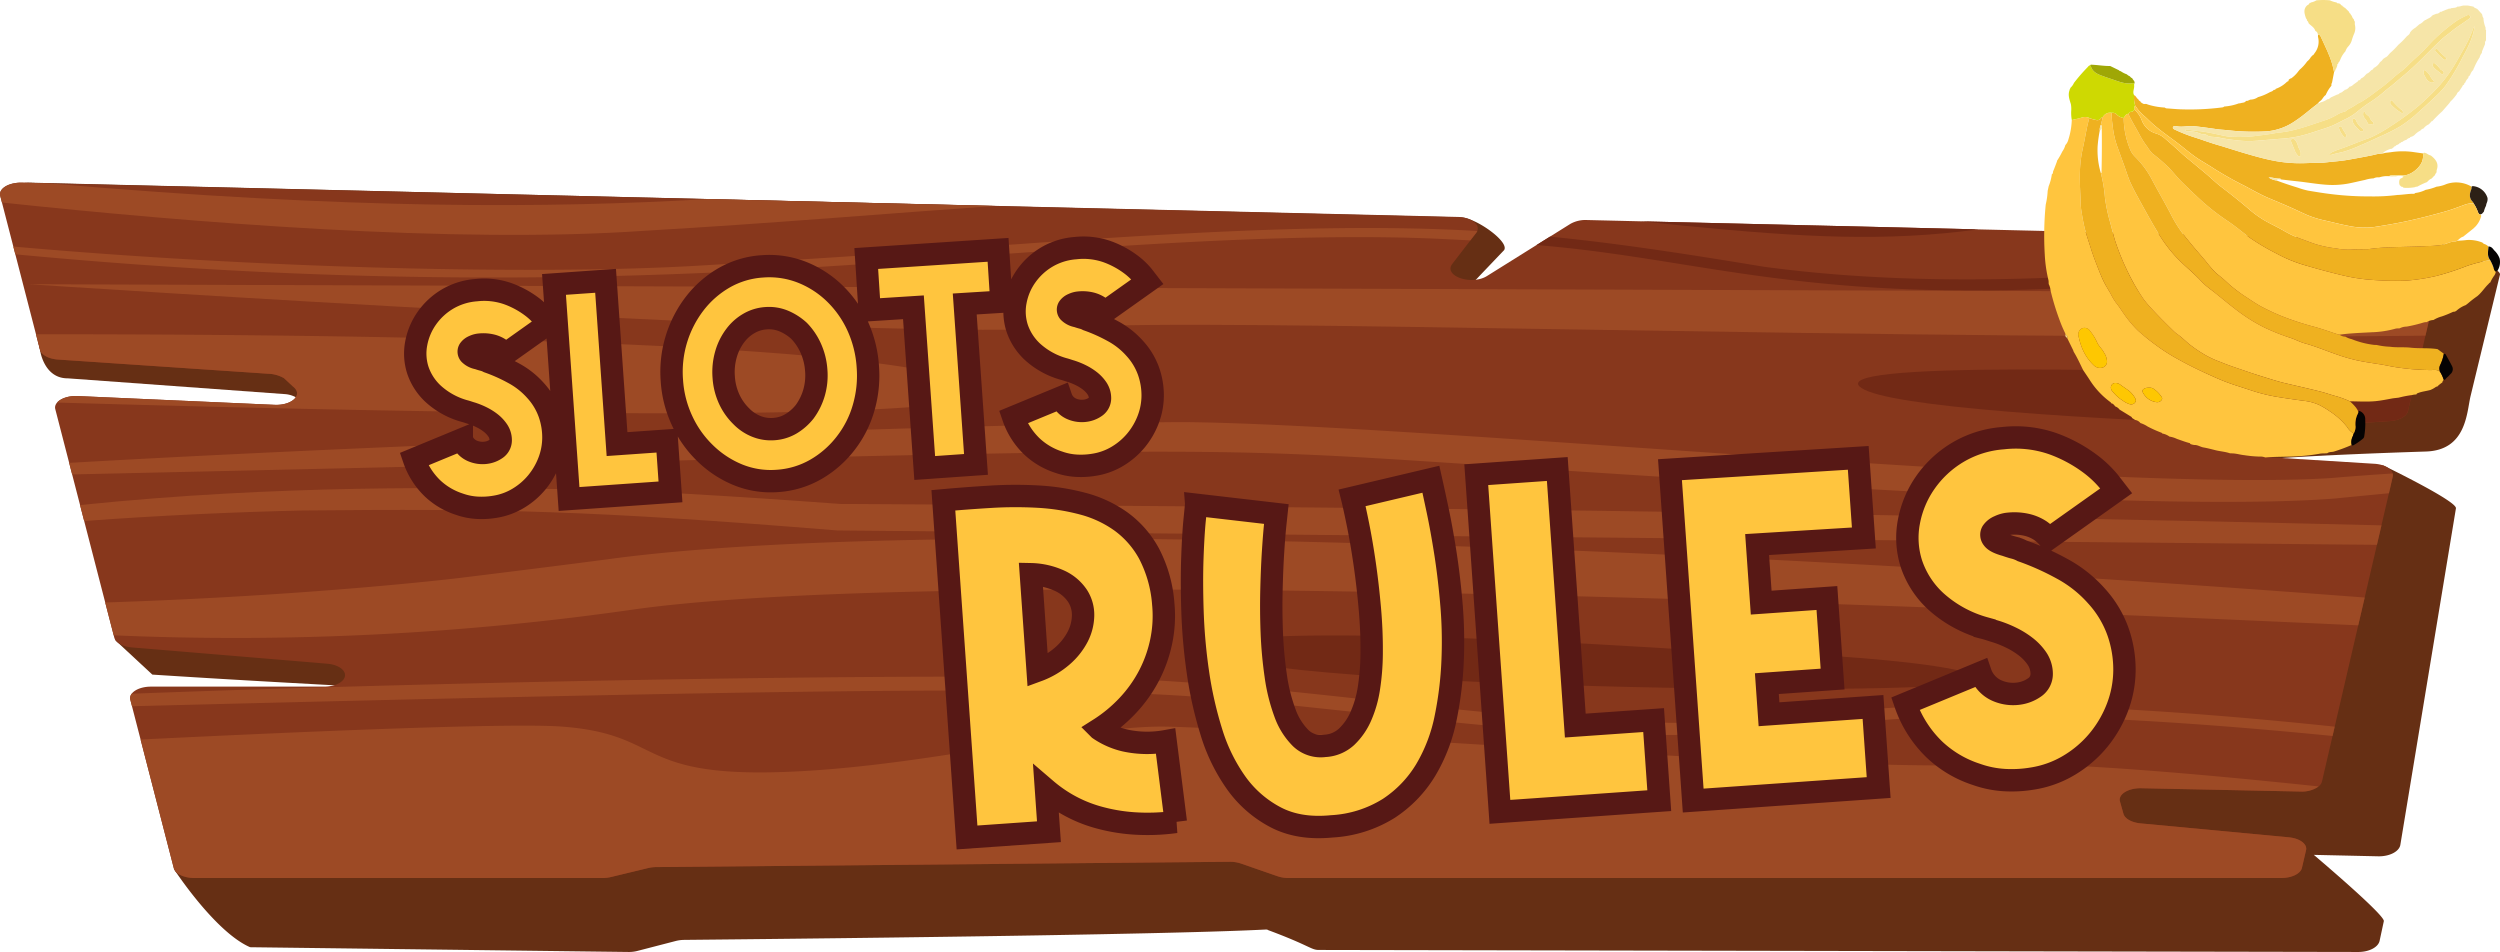 <svg xmlns="http://www.w3.org/2000/svg" width="670.644" height="255.371" viewBox="0 0 670.644 255.371"><g transform="translate(4621 -17298)"><g transform="translate(-4621 17347)"><path d="M616.067,176.772c-.567-2.127-26.173,2.873-22.558,2.956l44.021.983c2.972.063,5.542-1.227,5.92-2.984l14.926-90.351c.416-1.9-19.46-11.5-19.46-11.5-1.877-.132-41.54,0-41.54,0-1.852-2.043,49.437-3.633,52.976-3.751,10.908-.37,10.908-10.563,11.966-14.935,2.393-9.894,5.063-20.9,7.872-32.52.428-1.987-16.1-9.113-19.46-9.2L440.274,11.09a8.025,8.025,0,0,0-4.56,1.15L412.69,27.706c-4.333,2.908-22.143,4.379-19.586.809l9.925-10.4c1.574-2.2-7.545-8.7-11.563-8.806L7.71,0C4.12-.087,1.261,1.782,1.778,3.9l8.54,41.124s1.02,7.516,7.431,7.468l58.04,4.218a7.215,7.215,0,0,1,3.968,1.395L82.7,60.533c2.872,2.364-.239,5.641-5.126,5.411L23.152,63.329c-3.678-.174-6.676,1.722-6.159,3.891l13.59,55.613,9.837,9.134c28.692,1.862,50.457,2.908,52.964,3.131l-1.209,7.677c2.456.223,4.408,1.36,4.811,2.817.592,2.085-2.116,3.981-5.668,3.981h-47.9c-4.862,0,3.073,34.974,3.073,34.974S57.361,201.1,66.656,205.1l101.607,1.276a9.1,9.1,0,0,0,2.292-.286l10.3-2.67a9.49,9.49,0,0,1,2.2-.286c169.181-1.68,154.7-3.361,156.825-2.573,11.134,4.156,11.374,5.271,13.452,5.271l278.862.544c2.9,0,5.328-1.276,5.706-2.984l1.134-5.278c.4-1.813-22.974-21.336-22.974-21.336Z" transform="translate(0.446 0)" fill="#662f14"/><path d="M569.633,169.312l-.932-3.3c-.554-1.917,2.2-3.64,5.718-3.563l42.724.886c2.884.056,5.378-1.109,5.744-2.7l18.981-81.767c.4-1.708-1.814-3.27-4.9-3.458L604.661,73.4a6.746,6.746,0,0,1-4.3-1.611l-.844-.865c-1.864-1.924.353-4.281,4.257-4.532l37.295-2.433c2.544-.16,4.56-1.269,4.874-2.671l9.85-42.414c.416-1.792-2.028-3.4-5.29-3.479L425.68,10.023a8.259,8.259,0,0,0-4.421,1.039L398.9,25.042c-4.194,2.629-11.789-.035-9.308-3.256l6.386-8.29c1.524-1.98-1.008-4.2-4.9-4.3L5.825,0C2.336-.08-.435,1.614.057,3.525L10.725,44.817c.353,1.388,2.343,2.461,4.837,2.636L71.9,51.259a9.035,9.035,0,0,1,4.282,1.192l2.431,2.259c2.784,2.141-.227,5.1-4.975,4.888L20.814,57.242c-3.577-.16-6.487,1.555-5.983,3.514l15.832,61.3c.34,1.353,2.255,2.419,4.685,2.622l52.46,4.372c2.393.2,4.27,1.227,4.673,2.552.567,1.883-2.053,3.591-5.5,3.591H40.488c-3.4,0-6.008,1.666-5.529,3.528l11.663,45.161c.39,1.52,2.746,2.65,5.517,2.65H161.656a9.338,9.338,0,0,0,2.229-.258l10-2.413a9.729,9.729,0,0,1,2.141-.258l153.79-1.422a9.224,9.224,0,0,1,3.061.467l9.824,3.41a9.054,9.054,0,0,0,2.973.474H611.966c2.809,0,5.177-1.15,5.542-2.7l1.108-4.762c.378-1.646-1.65-3.166-4.6-3.444l-39.8-3.744c-2.368-.223-4.207-1.255-4.585-2.566Z" transform="translate(0 0)" fill="#87371c"/><path d="M172.828,12.91c34.461-2,65.118-4.644,94.2-6.673L190.008,4.4C146.957,6.865,95.24,7.276,12.828.171L5.825,0C2.336-.08-.435,1.614.057,3.525l.466,1.8.2.021C50.967,10.7,122.056,16.48,172.828,12.91Z" transform="translate(0 0)" fill="#9d4a25"/><path d="M439.98,17.036l-90.435-2.161c3.753.4,7.62.8,11.651,1.206,32.181,3.131,53.757,4.316,78.784.955Z" transform="translate(90.721 -4.503)" fill="#722915"/><path d="M273.031,24.106c33.705-2.385,77.273-5.383,112.477-3.744l8.2.4,1.537-1.987a2.93,2.93,0,0,0,.315-.53c-30.783-1.75-65.307-.641-123.082,3.528-32.471,2.2-24.611,2.155-87.2,5.857-42.446,2.385-116.1.683-182.444-5.209l.542,2.085c124.858,11.812,208.177,3.953,269.655-.4Z" transform="translate(0.736 -5.283)" fill="#9d4a25"/><path d="M570.21,23.268a6.966,6.966,0,0,0-4.635-1.59L562.25,21.6C502.611,30.91,441.5,36.063,388.081,28.818c-21.84-3.619-39.6-6.317-57.221-8.053l-3.615,2.259C385.637,27.772,416.924,47.749,570.21,23.268Z" transform="translate(84.933 -6.286)" fill="#722915"/><path d="M258.354,71.384c-27.722-11.477-169.37-13.1-250.7-13.06l1.083,4.149c.353,1.388,2.343,2.461,4.837,2.636l56.339,3.807A9.035,9.035,0,0,1,74.2,70.108l2.431,2.259c2.784,2.141-.227,5.1-4.975,4.888L18.827,74.9c-2.418-.1-4.522.641-5.492,1.743C113.33,79.563,286.618,83.091,258.354,71.384Z" transform="translate(1.987 -17.657)" fill="#9d4a25"/><path d="M287.821,50.622c31.816-2.7,221.15,3.814,361.223,2.252l2.7-11.581L6.175,39.075S239.719,54.694,287.821,50.622Z" transform="translate(1.603 -11.83)" fill="#9d4a25"/><path d="M396.646,76.847c7.557,5.069,58.266,8.353,117.074,10.48l24.649-1.611c2.544-.16,4.56-1.269,4.874-2.67l1.977-8.514C468.931,71.506,386,69.714,396.646,76.847Z" transform="translate(102.705 -21.76)" fill="#722915"/><path d="M149.4,117.811c-32.383-.39-78.18-1.318-132.352,4.246l1.108,4.281c20.4-1.513,40.671-2.419,58.543-2.824,51.956-.509,77.348-.035,143.462,5.355,48.669.453,257.11,2.4,413.041,3.856l1.222-5.222c-140.124-3.424-282.187-5.083-413.393-5.738-7.494-.558-51.037-3.758-71.63-3.953Z" transform="translate(4.424 -35.572)" fill="#9d4a25"/><path d="M314.908,92.131c-15.2-.251-181.134,4.093-300.173,10.926l.794,3.1c391.5-8.681,259.641-8.653,478.3,3.73,32.924,1.862,96.292,5.264,128.763,2.726.189-.021,8.817-.879,14.434-1.408l1.02-4.442a1.674,1.674,0,0,0-.013-.865c-5.655.356-11.235.781-16.853,1.255C561.085,110.866,379.321,92.911,314.908,92.131Z" transform="translate(3.824 -27.888)" fill="#9d4a25"/><path d="M159.279,142.209c.265-.028-12.117,1.653-41.968,5.313.214-.021-39.159,4.755-94.906,6.561l2.28,8.806a751.823,751.823,0,0,0,140.741-7.112c77.9-10.452,299.3-3.047,461.369,4.435l1.738-7.461c-169.647-12.92-380.469-22.061-469.254-10.543Z" transform="translate(5.815 -41.459)" fill="#9d4a25"/><path d="M493.822,198.9c-.088.014-19.964,2.461-35.645,3.214l-11.9.314c-47.359.418-93.7-8.507-143.877-11.4-39.2-2.4-180.3.028-274.265,3.612a1.858,1.858,0,0,0-.365,1.618l.453,1.736c257.337-6.554,267.967-4.825,321.447.858,57.385,6.059,78.18,8.5,121.18,5.69,13.616-.732,26.9-4.944,72.159-3.716,23.188.635,49.147,2.524,75.522,5.146l.579-2.5c-45.419-4.783-91.657-7.516-125.286-4.574Z" transform="translate(7.192 -57.541)" fill="#9d4a25"/><path d="M397.775,202.735" transform="translate(103.238 -61.376)" fill="#ce7f42"/><path d="M464.21,185.4c-12.469-6.108-82.664-7.635-82.664-7.635s-131.849-8.66-122.667,1.018,217.787,12.732,205.33,6.617Z" transform="translate(67.07 -52.739)" fill="#722915"/><path d="M526.128,219.35c-45.923,2.036-199.423-10.187-222.384-10.187s-64.942,11.2-102.993,12.223-30.834-10.187-57.737-12.223c-13.263-1-64.526,1.088-113.069,3.465l8.9,34.493c.39,1.52,2.746,2.65,5.517,2.65H153.884a9.339,9.339,0,0,0,2.229-.258l10-2.413a9.729,9.729,0,0,1,2.141-.258l153.79-1.422a9.224,9.224,0,0,1,3.061.467l9.824,3.41a9.055,9.055,0,0,0,2.973.474H604.194c2.809,0,5.177-1.15,5.542-2.7l1.108-4.762c.378-1.646-1.65-3.166-4.6-3.444l-39.8-3.744c-2.368-.223-4.207-1.255-4.585-2.566l-.932-3.3c-.554-1.917,2.2-3.64,5.718-3.563l42.724.885a7.6,7.6,0,0,0,4.837-1.367c-36.086-3.807-70.622-6.638-88.08-5.864Z" transform="translate(7.772 -63.244)" fill="#9d4a25"/></g><g transform="translate(-4072.634 17298)"><path d="M28.174,221.97a2.868,2.868,0,0,0-.952.105c-.922.313-1.092.75-.536,1.553a4.713,4.713,0,0,0,3.443,2.217,1.426,1.426,0,0,0,1.395-.607c.3-.443-.021-.8-.258-1.122a7.36,7.36,0,0,0-1.783-1.742A1.8,1.8,0,0,0,28.174,221.97ZM19.2,220.707a1.225,1.225,0,0,0-1.187.672,1.359,1.359,0,0,0,.237,1.484,11.11,11.11,0,0,0,2.863,2.591,5.962,5.962,0,0,0,1.847.946,1.323,1.323,0,0,0,1.432-.473.936.936,0,0,0,.021-1.112,6.573,6.573,0,0,0-1.571-1.927c-.822-.635-1.707-1.185-2.535-1.811A2.236,2.236,0,0,0,19.2,220.707ZM16.861,214.9a4.561,4.561,0,0,0-.8-2.309c-.491-1.007-1.4-1.721-1.86-2.757a13.83,13.83,0,0,0-1.877-3.068,1.759,1.759,0,0,0-2.381-.605,1.855,1.855,0,0,0-.7,2.087,18.466,18.466,0,0,0,.91,3.053,13.145,13.145,0,0,0,3.168,4.676,2.359,2.359,0,0,0,2.516.54A1.689,1.689,0,0,0,16.861,214.9ZM3.413,161.347l.045-.263a20.181,20.181,0,0,0,1.382-2.423,5.645,5.645,0,0,0,.848-1.776h0a3.253,3.253,0,0,0,.815-1.517,19.216,19.216,0,0,0,.9-5.19c.9-.219,1.808-.4,2.689-.671a2.563,2.563,0,0,1,2.02.118c-.187.738-.4,1.471-.557,2.217-.417,1.988-.758,3.993-1.2,5.977a33.035,33.035,0,0,0-.739,5.556c-.138,2.717.039,5.436.154,8.15a22.615,22.615,0,0,0,.139,2.494c.282,1.822.57,3.636,1.034,5.434.446,1.727,1.052,3.4,1.572,5.1.452,1.473,1,2.929,1.559,4.373.567,1.465,1.133,2.936,1.807,4.354.565,1.189,1.281,2.305,1.936,3.451a16.687,16.687,0,0,0,1.487,2.494c.716.857,1.293,1.807,1.928,2.7a31.48,31.48,0,0,0,3.937,4.735,61.652,61.652,0,0,0,5.017,4.031,49.611,49.611,0,0,0,5.918,3.736c2.964,1.669,6.047,3.129,9.161,4.516a55.7,55.7,0,0,0,5.61,2.232c1.826.588,3.648,1.187,5.472,1.784a46.279,46.279,0,0,0,6.809,1.58c2.118.353,4.244.637,6.369.935a13.446,13.446,0,0,1,4.255,1.128,23.935,23.935,0,0,1,2.736,1.627,19.91,19.91,0,0,1,4.683,4.18,5.2,5.2,0,0,0,1.837,1.849c-.076.235-.155.471-.228.708a3.354,3.354,0,0,0-.318,2.364,43.017,43.017,0,0,1-4.779,1.778c-.589.168-1.259.027-1.774.454l-.69.029a9.159,9.159,0,0,0-1.18.063,49.759,49.759,0,0,1-6.255.721c-2.828.158-5.666.078-8.492.309h0a3.978,3.978,0,0,0-1.566-.223,30.546,30.546,0,0,1-4.059-.387c-1.106-.105-2.187-.471-3.315-.485-.186-.006-.372-.015-.558-.023-1.242-.433-2.561-.5-3.829-.817-1.091-.271-2.18-.563-3.285-.754-.821-.141-1.519-.691-2.382-.649a4.154,4.154,0,0,1-1.146-.288.224.224,0,0,0-.2-.235c-1.142-.294-2.237-.731-3.353-1.105a6.58,6.58,0,0,0-2-.622h0a4.653,4.653,0,0,0-1.958-.834v0c-.04-.156-.17-.2-.3-.248a34.462,34.462,0,0,1-3.6-1.618,7.7,7.7,0,0,0-1.955-.941l0,0a2.19,2.19,0,0,0-1.41-.826q-.431-.277-.862-.557c-.028-.082-.031-.2-.089-.24q-1.615-1.006-3.242-1.994l0,0a2.225,2.225,0,0,0-1.121-.826l-.009-.006c-.313-.351-.56-.79-1.1-.845h0c-.042-.231-.25-.338-.4-.456a21.93,21.93,0,0,1-5.231-5.6c-.612-.975-1.275-1.917-1.914-2.875l0-.006c-.8-1.641-1.554-3.31-2.511-4.873l-.153-.437-1.572-3.2a.788.788,0,0,0-.5-.994l-.019.006a.962.962,0,0,0-.036-.34A35.461,35.461,0,0,1,4.1,203.74a68.231,68.231,0,0,1-2.38-7.8,4.692,4.692,0,0,0-.506-1.767L1.2,193.76a3.412,3.412,0,0,0-.049-.622A36.476,36.476,0,0,1,.16,186.3,85.2,85.2,0,0,1,.4,173c.01-.116.04-.229.059-.343a20.563,20.563,0,0,0,.48-3.482l.273-1.265a13.053,13.053,0,0,0,.849-3.2v0c.38-.164.244-.561.365-.841.358-.828.661-1.681.985-2.526Z" transform="translate(0 -117.969)" fill="#ffc53e"/><path d="M156.991,219.485a4.488,4.488,0,0,0-1.133.153,29.233,29.233,0,0,0-3.571.691c-.635.1-1.278.128-1.912.248-1.442.271-2.888.557-4.346.7-2.286.219-4.585.048-6.879.046a24.324,24.324,0,0,0-4.034-1.469c-1.179-.326-2.332-.748-3.516-1.055-3.267-.843-6.563-1.568-9.845-2.349-2.043-.485-4.046-1.145-6.055-1.767-1.676-.517-3.342-1.074-5-1.648-2.029-.7-4.078-1.345-6.061-2.192a26.863,26.863,0,0,1-4.047-1.816,35.9,35.9,0,0,1-4.653-3.14c-.639-.565-1.282-1.126-1.915-1.692-.656-.586-1.463-1.047-2.1-1.669-2.114-2.059-4.211-4.14-6.2-6.325a25.43,25.43,0,0,1-1.995-2.4,56.971,56.971,0,0,1-4.344-7.607,65.2,65.2,0,0,1-2.929-7.109c-.7-1.961-1.09-4.018-1.677-6.01a46.507,46.507,0,0,1-1.317-6.3,37.594,37.594,0,0,0-1.085-6.609c.2-.12.162-.322.166-.5.075-3.8.118-7.605.054-11.409-.015-.37.168-.786-.245-1.065l.538-2.15a2.234,2.234,0,0,1,2.376-1.111,20.721,20.721,0,0,0,.265,3.526A23.505,23.505,0,0,0,76.7,152.79c.66,1.818,1.31,3.638,1.97,5.455.561,1.545,1.031,3.135,1.72,4.621.9,1.938,1.947,3.81,2.983,5.68,1.636,2.955,3.247,5.924,5.076,8.769a36.95,36.95,0,0,0,5.473,6.689c1.671,1.61,3.48,3.072,5.066,4.772a17.358,17.358,0,0,0,2.188,2.04c2.823,2.135,5.481,4.476,8.335,6.576a44.7,44.7,0,0,0,6.788,4.161,57.087,57.087,0,0,0,6.96,2.759c1.271.429,2.47,1.086,3.757,1.446,2.945.82,5.76,2,8.636,3a46.782,46.782,0,0,0,5.116,1.507c2.119.481,4.268.784,6.412,1.118,1.6.248,3.163.647,4.772.855a60.7,60.7,0,0,0,8.99.7c.815-.017,1.755-.21,2.444.53a8.764,8.764,0,0,1,.908,1.973c-.014.313-.355.494-.333.822h0a8.227,8.227,0,0,0-1.389,1.122l0,0c-.29-.048-.46.183-.68.3a6.16,6.16,0,0,1-1.148.595c-1.077.3-2.2.4-3.257.8-.232.09-.42.143-.486.4Z" transform="translate(-57.15 -113.664)" fill="#ffc53e"/><path d="M175.523,202.849l-.281.017a3.236,3.236,0,0,0-.76.05,26.231,26.231,0,0,1-6.317.977c-2.934.164-5.868.246-8.782.66a4.5,4.5,0,0,1-.475-.1c-2.068-.666-4.115-1.412-6.207-1.992a78.011,78.011,0,0,1-8.69-2.835,57.939,57.939,0,0,1-5.644-2.631c-1.42-.767-2.738-1.7-4.086-2.57a40.581,40.581,0,0,1-4.172-3.1c-.683-.578-1.32-1.219-1.984-1.788-.7-.6-1.476-1.149-2.155-1.8a36.28,36.28,0,0,1-2.434-2.852c-1.6-1.891-3.244-3.745-4.791-5.678a36.161,36.161,0,0,1-4.205-6.183c-1.678-3.31-3.576-6.51-5.315-9.791a24.616,24.616,0,0,0-4.639-6.367,5.873,5.873,0,0,1-1.334-1.938,22.76,22.76,0,0,1-1.758-8.5c.319-.485.555-1.065,1.259-1.116.894,1.923,2.008,3.726,3.01,5.59a21.952,21.952,0,0,0,2,3.152,11.548,11.548,0,0,0,1.465,1.917,52.134,52.134,0,0,1,4.422,3.806c1.264,1.355,2.42,2.82,3.746,4.11,1.456,1.416,2.919,2.831,4.412,4.211a59.845,59.845,0,0,0,7.46,5.884c2.022,1.351,3.9,2.9,5.815,4.388a60.584,60.584,0,0,0,7.4,4.4,38.2,38.2,0,0,0,8.088,3.276c3.184.95,6.4,1.8,9.64,2.583a49.043,49.043,0,0,0,9.315,1.311,70.445,70.445,0,0,0,7.716.109,52.189,52.189,0,0,0,8.137-1.259,70.348,70.348,0,0,0,8.061-2.627,36.276,36.276,0,0,1,6.377-1.614,13.681,13.681,0,0,1,.863,1.906c.165.41.2.9.64,1.168a2.325,2.325,0,0,1-.372,1.009,10.283,10.283,0,0,0-1.121,1.925h0c-.249.055-.35.284-.51.439-1.054,1.017-1.821,2.3-2.976,3.228a28.7,28.7,0,0,0-2.484,1.929c-.2.153-.4.309-.6.464a7.516,7.516,0,0,0-2.472,1.49l-.457.277a1.552,1.552,0,0,0-.543.069,28.661,28.661,0,0,1-2.927,1.192,8.769,8.769,0,0,0-2.261.967l-.277.023a3.639,3.639,0,0,0-1.526.542l-.006,0a3.872,3.872,0,0,0-.754.078,37.834,37.834,0,0,1-4.656,1.129,4.088,4.088,0,0,0-1.852.464Z" transform="translate(-80.166 -114.769)" fill="#ffc53e"/><path d="M142.824,62.8c.139-.011.277-.023.416-.036.526-.2,1.2-.061,1.554-.656.483.132.819-.3,1.26-.328a3.562,3.562,0,0,0,1.934-.66h0a13.977,13.977,0,0,0,3.12-1.3c.373-.187.829-.248,1.085-.639l0,0c.227-.015.468,0,.556-.288l0,0a8.081,8.081,0,0,0,3.078-1.954l0,0c.29,0,.385-.168.378-.428a1.272,1.272,0,0,1,.726-.452,8.473,8.473,0,0,0,1.927-1.93l.329-.392a11.341,11.341,0,0,0,1.93-2.118.068.068,0,0,0,.048-.065,4.042,4.042,0,0,0,1.088-1.323l0,0a.277.277,0,0,0,.274-.287c.365-.06.5-.431.659-.646a4.945,4.945,0,0,0,.887-4.384l.023-.529c.572-.065.674.414.844.769.554,1.162,1.084,2.336,1.617,3.509.161.353.292.72.452,1.074a21.905,21.905,0,0,1,1.384,4.679l-.542,2.793a1.215,1.215,0,0,0-.157.834,9.893,9.893,0,0,0-1.541,2.512v0c-.562.351-.8.981-1.251,1.433-.081-.008-.118.029-.112.109a2.1,2.1,0,0,0-.712.7l-.015.008-.131.128c-2.029,1.52-3.9,3.24-6.039,4.625a15.622,15.622,0,0,1-7.5,2.732,61.147,61.147,0,0,1-10.578-.3c-.969-.107-1.944-.143-2.906-.284-2.027-.294-4.054-.58-6.091-.8-1.472-.158-2.93.3-4.409.057-.424-.07-1.121-.225-1.245.265-.107.42.567.63.962.811a40.329,40.329,0,0,0,4.609,1.8c2.112.662,4.185,1.45,6.307,2.072,2.631.771,5.234,1.633,7.869,2.4,2.331.675,4.665,1.337,7.041,1.807a36.921,36.921,0,0,0,8.37.717c1.7-.053,3.389-.105,5.085-.126a2.472,2.472,0,0,0,.278-.023c2.253-.269,4.523-.4,6.758-.809,1.182-.219,2.366-.424,3.546-.651,1.221-.237,2.45-.443,3.652-.757.806-.21,1.643-.162,2.436-.4.5-.057,1.009-.105,1.512-.172a21.027,21.027,0,0,1,5.811-.086c.91.134,1.822.258,2.733.387a.265.265,0,0,0,.119.038,4.6,4.6,0,0,1-.2,1.992c-.583,1.914-3.382,4.165-5.532,3.875a20.743,20.743,0,0,0-2.505-.017,1.229,1.229,0,0,0-.847.244,6.729,6.729,0,0,0-2.632.3l-.139.013a2.492,2.492,0,0,0-1.4.265,9.082,9.082,0,0,0-2.309.42c-1.494.307-2.974.685-4.471.971a23.142,23.142,0,0,1-6.087.309c-2.636-.2-5.233-.67-7.858-.939-1.38-.139-2.757-.315-4.135-.475-.059-.1-.11-.225-.243-.219-.985.061-1.923-.343-3.053-.313a4.975,4.975,0,0,0,2.165.828c1.864.708,3.759,1.33,5.665,1.914a21.276,21.276,0,0,0,2.783.8c2.057.336,4.111.691,6.185.931a81.64,81.64,0,0,0,10.351.614,52.407,52.407,0,0,0,7.438-.389c1.427-.038,2.836-.328,4.267-.315a.561.561,0,0,0,.49-.214l0,0a8.28,8.28,0,0,0,2.788-.847v0a13.71,13.71,0,0,0,2.92-.847l.147-.017a8.617,8.617,0,0,0,2.447-.668,8.063,8.063,0,0,1,6.8.683,2.465,2.465,0,0,1-.071.683c-.5,1.229-.653,2.4.435,3.423a1.146,1.146,0,0,1,.173.366,6.1,6.1,0,0,0-2.58.443c-1.676.6-3.34,1.257-5.051,1.738-3.561,1-7.144,1.925-10.767,2.694-2.779.588-5.584,1.053-8.382,1.492a21.457,21.457,0,0,1-7.257-.427c-1.952-.37-3.875-.893-5.816-1.328a26.95,26.95,0,0,1-4.565-1.391c-1.452-.612-2.871-1.324-4.316-1.965-2.006-.891-4.029-1.748-6.056-2.591-2.244-.933-4.349-2.148-6.487-3.282a94.614,94.614,0,0,1-8.272-4.638c-1.384-.923-2.847-1.738-4.244-2.639-1.608-1.038-3.084-2.286-4.587-3.48-2.645-2.1-5.489-3.942-8-6.218-.668-.605-1.283-1.267-1.979-1.843a12.318,12.318,0,0,1-2.429-2.82,6.852,6.852,0,0,1-.276-2.763c.526.206.628.847,1.115,1.093h0a.892.892,0,0,0,.558.559l.007,0c.07.277.3.387.525.506.4.41.99.025,1.412.34a18.5,18.5,0,0,0,4.485.82c.046,0,.092.008.139.011a.757.757,0,0,0,.56.223c1.182.075,2.367.193,3.544.241a68.493,68.493,0,0,0,11.328-.513.787.787,0,0,0,.489-.231c.046,0,.092-.006.138-.011a13.97,13.97,0,0,0,3.769-.828Z" transform="translate(-90.63 -35.061)" fill="#efb120"/><path d="M210.837,41.872a.376.376,0,0,0-.028-.116c-.391-.727-.912-1.374-1.251-2.133a.384.384,0,0,0-.49-.168.356.356,0,0,0-.259.437,6.091,6.091,0,0,0,1.282,2.265.422.422,0,0,0,.508.113.363.363,0,0,0,.238-.4ZM237.62,21.39c.061-.331-.129-.435-.254-.556a16.486,16.486,0,0,1-1.908-1.9.936.936,0,0,0-.261-.219.347.347,0,0,0-.5.043.369.369,0,0,0,0,.508,17,17,0,0,0,2.217,2.191A.458.458,0,0,0,237.62,21.39Zm-.662,3.731a.906.906,0,0,0-.5-.723,1.158,1.158,0,0,1-.527-.44,7.162,7.162,0,0,0-1.35-1.384c-.134-.095-.258-.22-.428-.079-.146.121-.3.258-.227.468a1.855,1.855,0,0,0,.314.687c.588.668,1.384,1.082,2.021,1.694.253.244.564.163.7-.223Zm-13.985,7.331c-.239.021-.356.065-.364.2-.017.292-.135.614.1.866a11.917,11.917,0,0,0,2.893,2.31.267.267,0,0,0,.374-.03.246.246,0,0,0,.009-.319,1.328,1.328,0,0,0-.282-.389,21.007,21.007,0,0,1-2.441-2.383C223.145,32.6,223.053,32.443,222.973,32.451Zm-8.039,8.366c.1-.015.33.038.363-.223.024-.2.1-.431-.128-.563a5.07,5.07,0,0,1-1.811-2.253c-.156-.3-.351-.531-.7-.408-.4.143-.257.46-.169.759.322,1.091,1.251,1.719,1.921,2.543.109.134.278.156.519.145Zm18.755-13.088c.2-.1.46.068.58-.2s-.082-.394-.231-.529a4.472,4.472,0,0,1-.849-1.251,6.158,6.158,0,0,0-1.1-1.251.347.347,0,0,0-.436-.106c-.155.076-.113.233-.139.366-.125.642.306,1.108.557,1.607A2.437,2.437,0,0,0,233.689,27.729ZM217.28,38.949c.374-.128.658.256.811-.147.124-.326-.119-.525-.326-.7a2.323,2.323,0,0,1-.654-.956c-.233-.639-.96-.759-1.221-1.32-.073-.155-.106-.309-.316-.288-.265.025-.224.233-.257.414-.146.811.434,1.326.823,1.883C216.455,38.283,216.561,39.1,217.28,38.949ZM198.553,46.84c.1-.912-.638-1.486-.747-2.3a3.972,3.972,0,0,0-.652-1.345.784.784,0,0,0-.957-.364c-.422.17-.262.582-.132.906.224.555.444,1.118.7,1.652a4.786,4.786,0,0,0,.907,1.744c.2.179.32.49.667.37.383-.132.156-.477.218-.666Zm46.673-34.29a3.207,3.207,0,0,0-.65,1.343,34.779,34.779,0,0,1-2.357,4.878c-1.069,1.913-2.113,3.83-3.331,5.662a37.877,37.877,0,0,1-4.363,5.4c-1.219,1.261-2.5,2.461-3.8,3.646a68.01,68.01,0,0,1-6.593,4.964c-.669.479-1.387.891-2.063,1.36a40.561,40.561,0,0,1-4.191,2.358,15.059,15.059,0,0,1-1.892.75c-1.813.662-3.6,1.393-5.4,2.078-1.092.416-2.223.74-3.281,1.227a2.6,2.6,0,0,0-1.194.87,2.632,2.632,0,0,0,.705-.008c1.075-.364,2.193-.546,3.286-.828a38.488,38.488,0,0,0,4.87-1.885c1.608-.658,3.172-1.427,4.757-2.143a51.074,51.074,0,0,0,5.543-2.782,33.252,33.252,0,0,0,4.805-3.73c1.379-1.229,2.753-2.469,4.085-3.751a26.691,26.691,0,0,0,3.17-3.3,54.9,54.9,0,0,0,4.684-7.809,41.613,41.613,0,0,0,1.994-3.985,17.22,17.22,0,0,0,1.22-4.31ZM167.613,40.376a.681.681,0,0,0,.676.448,6.879,6.879,0,0,1,3.364.584c.535.25,1.2.042,1.591.322,1.057.752,2.286.437,3.411.725a43.709,43.709,0,0,0,4.646.717,26.009,26.009,0,0,0,5.771.105c1.908-.153,3.821-.324,5.73-.481a35.043,35.043,0,0,0,5.283-.693c1.544-.37,3.075-.82,4.577-1.334,1.532-.523,3.1-.948,4.586-1.61,1.075-.481,2.1-1.053,3.152-1.572a15.594,15.594,0,0,0,3.273-2.022c.932-.792,1.913-1.526,2.908-2.219a33.952,33.952,0,0,0,4.064-2.938c.732-.689,1.555-1.282,2.339-1.915,1.006-.812,1.967-1.682,2.959-2.5q2.131-1.766,4.114-3.684c2.044-1.983,4.009-4.049,6.078-6,.9-.851,1.938-1.564,2.9-2.354.576-.472,1.174-.939,1.8-1.36.971-.653,1.939-1.309,2.889-1.992.253-.182.53-.439.238-.815-.257-.331-.558-.257-.872-.093a24.1,24.1,0,0,0-2.563,1.349,47.787,47.787,0,0,0-5.749,4.681c-.949.9-1.835,1.864-2.714,2.837-1.141,1.262-2.478,2.344-3.715,3.521-.744.708-1.446,1.477-2.223,2.129-.592.5-1.272.955-1.862,1.454-1.354,1.146-2.659,2.347-4.089,3.405-1.7,1.259-3.367,2.566-5.176,3.68-.463.284-.987.45-1.408.763a19.632,19.632,0,0,1-2.322,1.366c-.355.2-.6.568-1.018.641a6.221,6.221,0,0,0-1.934.8,17.531,17.531,0,0,1-2.834,1.345c-1.1.381-2.216.731-3.322,1.11-1.63.557-3.275,1.089-4.952,1.521a26.773,26.773,0,0,1-4.067.775c-1.545.151-3.05.515-4.59.685-1.467.162-2.923.416-4.4.483-1.387.063-2.769.063-4.156,0a12.524,12.524,0,0,1-1.922-.252c-1.873-.389-3.738-.836-5.627-1.124-1.434-.221-2.893-.282-4.32-.576A.573.573,0,0,0,167.613,40.376Zm53.574,6.174c-.793.242-1.63.193-2.436.4-1.2.313-2.431.519-3.652.757-1.18.227-2.365.433-3.546.651-2.236.414-4.506.54-6.758.809a2.47,2.47,0,0,1-.278.023c-1.7.021-3.39.074-5.085.126a36.921,36.921,0,0,1-8.37-.717c-2.376-.471-4.71-1.133-7.041-1.807-2.635-.763-5.238-1.624-7.869-2.4-2.122-.622-4.2-1.41-6.307-2.072a40.334,40.334,0,0,1-4.609-1.8c-.395-.181-1.069-.391-.962-.811.125-.49.821-.334,1.245-.265,1.479.246,2.937-.215,4.409-.057,2.037.219,4.064.5,6.091.8.961.141,1.937.177,2.905.284a61.147,61.147,0,0,0,10.578.3,15.622,15.622,0,0,0,7.5-2.732c2.143-1.385,4.01-3.106,6.039-4.625l.131-.128.015-.008c.231-.086.5-.071.683-.282a4.551,4.551,0,0,0,1.831-.83c.486.071.7-.391,1.072-.548.528-.225,1.044-.477,1.566-.717a.891.891,0,0,0,.7-.416v0a1.6,1.6,0,0,0,.976-.563h0c.178,0,.284-.082.29-.269v0a1.628,1.628,0,0,0,1.093-.577l.013,0a.3.3,0,0,0,.159-.263.624.624,0,0,0,.128-.005,2,2,0,0,0,.975-.562l.973-.7a.428.428,0,0,0,.293-.4l.009-.008c.418.023.617-.274.822-.563l0-.006a2.607,2.607,0,0,0,1.095-.844l.443-.436c.542-.157.84-.631,1.249-.961l0,0a.789.789,0,0,0,.571-.542,3.827,3.827,0,0,0,1.677-1.533v-.009l.142-.131c.453-.239.613-.8,1.1-1l.146-.129h0c.581-.188.869-.707,1.258-1.113l.134-.144a20.456,20.456,0,0,0,2.1-2.1l.137-.136a19.633,19.633,0,0,0,2.1-2.1l.137-.139c.332-.281.73-.506.834-.98a4.1,4.1,0,0,1,1.4-1.277l1.119-.957h0a3.115,3.115,0,0,0,1.124-.834c.191-.084.314-.3.55-.294.533-.4,1.239-.547,1.668-1.107.312-.314.76-.355,1.126-.561A1.449,1.449,0,0,0,236,8.707l.41-.036.133-.111v0l1.4-.558a.278.278,0,0,0,.283-.129c.232-.043.5.085.69-.159l.282,0c.475-.105,1-.032,1.4-.4v0c.674.06,1.28-.342,1.952-.291h.838l1.531.3v0c.185.331.563.369.844.556a.238.238,0,0,0,.111.013l1.28,1.395.124.277a1.486,1.486,0,0,0,.306.825q.008.14.016.28a7.272,7.272,0,0,0,.541,2.235q.008.143.016.286c-.014.154-.03.309.121.415q-.006,1.387-.012,2.775a.873.873,0,0,0-.257.716l-.009.28-.807,1.956-.033.414a2.6,2.6,0,0,0-.543.98.609.609,0,0,0-.015.136,17.877,17.877,0,0,0-1.554,2.927c-.182.208-.124.552-.4.706a3.207,3.207,0,0,0-.571.973l-.265.441c-.259.094-.29.308-.284.541h0a3.161,3.161,0,0,0-.837,1.259h0a.508.508,0,0,0-.29.55l0,0c-.366.013-.4.346-.551.569l-.836,1.253a1.09,1.09,0,0,0-.572.7,14.617,14.617,0,0,1-1.38,1.69c-.319.206-.464.559-.706.83l-1.816,2.087a37.525,37.525,0,0,0-2.673,2.652.265.265,0,0,0-.115.019.483.483,0,0,0-.286.269c-.184.191-.368.38-.552.57a3.4,3.4,0,0,0-1.4,1.107v0a1.421,1.421,0,0,0-.835.563,5.341,5.341,0,0,0-1.522,1.118,2.128,2.128,0,0,1-1.137.586c-.041.036-.082.071-.123.109a.592.592,0,0,0-.017.128,1.69,1.69,0,0,0-.978.569.7.7,0,0,0-.133.013,2.757,2.757,0,0,0-.98.548.435.435,0,0,0-.137.017c-.183-.011-.27.086-.283.261h0c-.2,0-.392.019-.436.273a.246.246,0,0,0-.261.147.926.926,0,0,0-.7.418v0a.47.47,0,0,0-.432.275c-.275.147-.445.49-.825.437a6.33,6.33,0,0,0-2.093,1.065l.559.042Z" transform="translate(-129.743 -5.539)" fill="#f6e5a8"/><path d="M204.541,180.345a36.277,36.277,0,0,0-6.377,1.614,70.342,70.342,0,0,1-8.061,2.627,52.185,52.185,0,0,1-8.137,1.259,70.441,70.441,0,0,1-7.716-.109,49.043,49.043,0,0,1-9.315-1.311c-3.235-.784-6.455-1.633-9.64-2.583a38.2,38.2,0,0,1-8.088-3.276,60.583,60.583,0,0,1-7.4-4.4c-1.918-1.488-3.793-3.037-5.815-4.388a59.848,59.848,0,0,1-7.46-5.884c-1.493-1.381-2.955-2.795-4.412-4.211-1.326-1.29-2.482-2.755-3.746-4.11a52.137,52.137,0,0,0-4.422-3.806,11.547,11.547,0,0,1-1.465-1.917,21.953,21.953,0,0,1-2-3.152c-1-1.864-2.116-3.667-3.01-5.59.229-.174.36-.542.668-.53.489.017.719-.313,1.006-.588a7.7,7.7,0,0,1,1.945,2.89,5.784,5.784,0,0,0,3.7,3.461,6.257,6.257,0,0,1,2.2,1.145c1.638,1.391,3.255,2.805,4.832,4.266.794.738,1.651,1.406,2.484,2.1,1.421,1.185,2.855,2.352,4.265,3.549,1.253,1.065,2.425,2.23,3.729,3.226,2.5,1.91,4.974,3.852,7.362,5.9a29.772,29.772,0,0,0,4.073,3.007c1.748,1.044,3.624,1.875,5.382,2.9a29.286,29.286,0,0,0,5.08,2.364c1.285.452,2.542.979,3.851,1.37a32.724,32.724,0,0,0,5.156,1.034,18.443,18.443,0,0,0,4.209.319c1.14-.116,2.271-.065,3.405-.107a8.242,8.242,0,0,0,1.045-.017,52.278,52.278,0,0,1,6.213-.5c3.148-.135,6.305-.118,9.454-.322a28.979,28.979,0,0,0,3.984-.3c1.06-.219,2.04-.731,3.119-.92.325-.057.716.113.983-.214a24.98,24.98,0,0,0,2.678-.191,9.654,9.654,0,0,1,4.065.651v.044l.039,0,.181.067c.106.244.346.286.557.372a2.847,2.847,0,0,1,.93.6c-.071,1.242-.447,2.524.451,3.648Z" transform="translate(-84.898 -110.567)" fill="#efb120"/><path d="M89.382,145.322a22.76,22.76,0,0,0,1.758,8.5,5.873,5.873,0,0,0,1.334,1.938,24.616,24.616,0,0,1,4.639,6.367c1.739,3.28,3.637,6.481,5.315,9.791a36.163,36.163,0,0,0,4.205,6.183c1.547,1.933,3.192,3.787,4.791,5.678a36.28,36.28,0,0,0,2.434,2.852c.679.654,1.453,1.2,2.155,1.8.664.57,1.3,1.21,1.984,1.788a40.577,40.577,0,0,0,4.172,3.1c1.349.874,2.666,1.8,4.086,2.57a57.936,57.936,0,0,0,5.644,2.631,78.011,78.011,0,0,0,8.69,2.835c2.092.58,4.139,1.326,6.207,1.992a4.508,4.508,0,0,0,.475.1,2.451,2.451,0,0,0,1.334.506c.087.011.175.019.262.027a5.359,5.359,0,0,0,1.685.672,23.548,23.548,0,0,0,6.01,1.536c.231.006.462.015.693.023a18.5,18.5,0,0,0,3.548.471c1.83.269,3.687.044,5.539.254,2.357.267,4.758.015,7.121.376a.153.153,0,0,0,.128.019l1.539,1.124c.039.063.078.126.117.187a11.235,11.235,0,0,1-.985,2.988,2.153,2.153,0,0,0,.021,1.839c-.688-.74-1.629-.546-2.444-.53a60.7,60.7,0,0,1-8.99-.7c-1.609-.208-3.176-.607-4.772-.855-2.144-.334-4.293-.637-6.412-1.118a46.782,46.782,0,0,1-5.116-1.507c-2.877-1-5.691-2.181-8.636-3-1.286-.359-2.486-1.017-3.757-1.446a57.081,57.081,0,0,1-6.96-2.759,44.705,44.705,0,0,1-6.788-4.161c-2.853-2.1-5.512-4.44-8.335-6.576a17.358,17.358,0,0,1-2.188-2.041c-1.586-1.7-3.394-3.163-5.066-4.772a36.951,36.951,0,0,1-5.473-6.689c-1.829-2.845-3.44-5.815-5.076-8.769-1.036-1.87-2.084-3.743-2.983-5.68-.69-1.486-1.159-3.077-1.72-4.621-.66-1.818-1.31-3.638-1.97-5.455a23.506,23.506,0,0,1-1.162-5.338,20.723,20.723,0,0,1-.265-3.526,1.583,1.583,0,0,1,1.406.523,3.208,3.208,0,0,0,1.8.866Z" transform="translate(-68.053 -113.67)" fill="#efb120"/><path d="M46.1,97.6a3.208,3.208,0,0,1-1.8-.866,1.583,1.583,0,0,0-1.406-.523,2.234,2.234,0,0,0-2.376,1.111c-.266.015-.39.24-.535.4a1.181,1.181,0,0,1-1.306.408,8.422,8.422,0,0,1-1.789-.527,2.563,2.563,0,0,0-2.02-.118c-.881.273-1.792.452-2.689.671a10.787,10.787,0,0,1-.166-2.341,7.219,7.219,0,0,0-.084-1.938c-.376-1.231-.848-2.444-.344-3.751.007-.019-.007-.046-.011-.067l.279-.593a3.652,3.652,0,0,0,.819-1.087.131.131,0,0,0,.036-.118,46.168,46.168,0,0,1,3.688-4.257c.19-.2.33-.453.633-.509.078.041.212.068.227.125.384,1.491,1.561,2.111,2.852,2.592q1.4.523,2.822.989c1.815.6,3.59,1.413,5.587,1.051a.342.342,0,0,1,.4.2,3.866,3.866,0,0,0-.011.475c.082.853-.517,1.7-.01,2.555a6.853,6.853,0,0,0,.276,2.763c-.278.345-.079.748-.138,1.12-.287.275-.517.605-1.006.588-.308-.013-.439.355-.668.53-.7.05-.94.63-1.259,1.116Z" transform="translate(-24.768 -65.953)" fill="#ced902"/><path d="M340.177,19.365a21.905,21.905,0,0,0-1.384-4.679c-.159-.354-.291-.72-.452-1.074-.533-1.172-1.063-2.346-1.617-3.509-.17-.356-.272-.834-.844-.769l-.069-.175a.974.974,0,0,0-.648-.846l0,0c-.265-.995-1.206-1.4-1.818-2.1l0,0a1.119,1.119,0,0,0-.426-.707A.2.2,0,0,0,332.9,5.4a.477.477,0,0,0-.254-.45.171.171,0,0,0-.016-.109c-.373-1.156-.764-2.314.282-3.351h0c.254-.21.637-.293.691-.7a.579.579,0,0,0,.425-.148,3.872,3.872,0,0,0,1.4-.548h0A19.457,19.457,0,0,1,339.06.086h0a6.68,6.68,0,0,0,1.674.549.343.343,0,0,0,.131.015.4.4,0,0,0,.428.244.885.885,0,0,1,.684.318.458.458,0,0,0,.429.279l0,0a.269.269,0,0,0,.286.273l0,0a.372.372,0,0,0,.277.264.262.262,0,0,0,.116.037l.99.97.129.143a.764.764,0,0,0,.428.552.012.012,0,0,0,0,0,.479.479,0,0,0,.27.432.319.319,0,0,0,.023.115c.172.289.225.654.546.847,0,0,0,0,0,0a1.509,1.509,0,0,0,.285.693.788.788,0,0,0,.008.133,3.149,3.149,0,0,0,.006.693,3.747,3.747,0,0,1-.269,2.557,15.063,15.063,0,0,0-.605,1.756,4.114,4.114,0,0,1-.817,1.407,3.588,3.588,0,0,0-.84,1.4h0a7.241,7.241,0,0,0-1.387,2.242l-.275.569a.634.634,0,0,0-.286.546s0,0,0,0c-.345.064-.191.37-.271.562l-.277.718c-.178.078-.146.245-.164.391-.113.062-.121.173-.128.283l-.277.285Z" transform="translate(-262.421)" fill="#f6de86"/><path d="M443.722,204.076a.331.331,0,0,0-.12-.017c-.139-.141-.278-.279-.417-.418l0,0a2.151,2.151,0,0,1-.009-1.513h0c.094-.095.189-.187.283-.279a.783.783,0,0,0,.121-.029c.224-.13.491-.21.623-.5a3.752,3.752,0,0,0-2.014-.036l-1.251.015-.584-.038a1.229,1.229,0,0,1,.847-.244,20.741,20.741,0,0,1,2.505.017c2.15.29,4.949-1.961,5.532-3.875a4.605,4.605,0,0,0,.2-1.992c.321-.42.654-.088.982-.015a3.227,3.227,0,0,0,1.124.555h0c1.28,1,2.219,2.135,1.558,3.909-.048.273.035.574-.167.817a.824.824,0,0,0-.279.561v0a1.5,1.5,0,0,0-.553.561h0a.453.453,0,0,0-.277.282h0a2.725,2.725,0,0,0-1.135.826c-.175.107-.307.29-.534.3a21.76,21.76,0,0,0-2.256,1.093c-.188.034-.4-.036-.558.126a11.63,11.63,0,0,1-2.78.187l-.39-.038A.485.485,0,0,0,443.722,204.076Z" transform="translate(-347.812 -153.982)" fill="#f6de86"/><path d="M70.2,87.73a.342.342,0,0,0-.4-.2c-2,.362-3.772-.455-5.587-1.051q-1.42-.467-2.822-.989c-1.291-.482-2.468-1.1-2.852-2.592-.015-.057-.149-.084-.227-.125.205-.27.491-.182.759-.17,1.562.071,3.109.362,4.679.322l0,0,2.249,1.094a.092.092,0,0,0,.1.032.53.53,0,0,0,.46.261h0a6.617,6.617,0,0,0,1.666.852l0,0a2.673,2.673,0,0,0,.848.553l0,0a1.033,1.033,0,0,0,.544.46l.108.12C69.9,86.76,70.558,87.071,70.2,87.73Z" transform="translate(-46.053 -65.227)" fill="#9fa706"/><path d="M544.424,242.178a1.145,1.145,0,0,0-.173-.366c-1.088-1.026-.933-2.194-.435-3.423a2.463,2.463,0,0,0,.071-.683c.086-.053.171-.107.257-.162a4.493,4.493,0,0,1,4.017,3.18,2.409,2.409,0,0,1-.173,1.265,3.568,3.568,0,0,0-.233.851,6.478,6.478,0,0,0-.571,1.557l.007-.006c-.176.2-.353.4-.529.595-.207.067-.395.21-.632.16a1.678,1.678,0,0,1-.47-.742A9.933,9.933,0,0,0,544.424,242.178Z" transform="translate(-429.233 -187.625)" fill="#2c2016"/><path d="M392.038,533.77a3.354,3.354,0,0,1,.318-2.364c.072-.237.151-.473.228-.708a3.58,3.58,0,0,0,.5-1.837,6.128,6.128,0,0,1,.69-3.638c.145-.174-.009-.557.387-.559a2.31,2.31,0,0,1,1.51,2.354,20.6,20.6,0,0,1-.26,4.4.939.939,0,0,1-.335.651,16.461,16.461,0,0,1-2.744,1.879Z" transform="translate(-309.55 -414.407)" fill="#050303"/><path d="M504.693,456.563a2.153,2.153,0,0,1-.021-1.839,11.236,11.236,0,0,0,.985-2.988.361.361,0,0,1,.536.147c.574,1.03,1.162,2.051,1.69,3.1a1.727,1.727,0,0,1-.425,2.116c-.225.229-.441.467-.661.7a3.022,3.022,0,0,0-.7.712l-.256.168c-.079-.048-.157-.1-.236-.147a8.764,8.764,0,0,0-.908-1.973Z" transform="translate(-398.462 -356.755)" fill="#050303"/><path d="M567.112,318.33c-.9-1.124-.523-2.406-.451-3.648.743-.021,1.129.513,1.515,1.013a5.727,5.727,0,0,1,1.463,2.177,4.361,4.361,0,0,1-.589,3.331l-.435.2c-.436-.265-.474-.759-.64-1.168A13.679,13.679,0,0,0,567.112,318.33Z" transform="translate(-447.469 -248.552)" fill="#050303"/><path d="M27.558,428.108c-.223-.088-.191-.45-.489-.456,0-.179-.01-.359-.015-.538A.788.788,0,0,1,27.558,428.108Z" transform="translate(-21.368 -337.357)" fill="#f6de86"/><path d="M117.942,225.575a11.93,11.93,0,0,1,1.686,1.742c.271.439.647.836.534,1.419a6.129,6.129,0,0,0-.69,3.638,3.58,3.58,0,0,1-.5,1.837,5.2,5.2,0,0,1-1.837-1.849,19.91,19.91,0,0,0-4.682-4.18,23.941,23.941,0,0,0-2.736-1.627,13.447,13.447,0,0,0-4.255-1.128c-2.125-.3-4.251-.582-6.369-.935a46.279,46.279,0,0,1-6.809-1.58c-1.823-.6-3.646-1.2-5.472-1.784a55.7,55.7,0,0,1-5.61-2.232c-3.114-1.387-6.2-2.847-9.161-4.516a49.613,49.613,0,0,1-5.918-3.736,61.655,61.655,0,0,1-5.017-4.031,31.481,31.481,0,0,1-3.937-4.735c-.635-.9-1.213-1.847-1.928-2.7a16.686,16.686,0,0,1-1.487-2.494c-.655-1.145-1.371-2.261-1.936-3.451-.674-1.419-1.24-2.89-1.807-4.354-.558-1.444-1.107-2.9-1.559-4.373-.52-1.7-1.126-3.369-1.572-5.1-.465-1.8-.752-3.612-1.034-5.434a22.616,22.616,0,0,1-.139-2.494c-.116-2.713-.292-5.432-.154-8.149a33.035,33.035,0,0,1,.739-5.556c.446-1.984.786-3.989,1.2-5.977.156-.746.37-1.479.557-2.217a8.422,8.422,0,0,0,1.789.527,1.181,1.181,0,0,0,1.306-.408c.145-.162.27-.387.535-.4q-.269,1.075-.538,2.148a2.809,2.809,0,0,0-.283,1.488,35.77,35.77,0,0,0-.576,4.171,21.374,21.374,0,0,0,.884,7.317,37.592,37.592,0,0,1,1.085,6.609,46.509,46.509,0,0,0,1.317,6.3c.586,1.992.978,4.05,1.677,6.01a65.2,65.2,0,0,0,2.929,7.109,56.97,56.97,0,0,0,4.344,7.607,25.424,25.424,0,0,0,1.995,2.4c1.985,2.186,4.082,4.266,6.2,6.325.639.622,1.445,1.082,2.1,1.669.633.565,1.276,1.126,1.915,1.692a35.9,35.9,0,0,0,4.653,3.14,26.858,26.858,0,0,0,4.047,1.816c1.983.847,4.032,1.488,6.061,2.192,1.658.574,3.324,1.131,5,1.648,2.009.622,4.012,1.282,6.055,1.767,3.282.782,6.578,1.507,9.845,2.349,1.184.307,2.337.729,3.516,1.055a24.325,24.325,0,0,1,4.034,1.469Z" transform="translate(-35.942 -117.92)" fill="#efb120"/><path d="M51.329,427.5a1.689,1.689,0,0,1-1.027,1.616,2.359,2.359,0,0,1-2.516-.54,13.145,13.145,0,0,1-3.168-4.676,18.466,18.466,0,0,1-.91-3.053,1.855,1.855,0,0,1,.7-2.087,1.759,1.759,0,0,1,2.381.605,13.831,13.831,0,0,1,1.877,3.068c.457,1.036,1.369,1.751,1.86,2.757a4.561,4.561,0,0,1,.8,2.31Z" transform="translate(-34.468 -330.57)" fill="#fec701"/><path d="M86.4,488.884a2.236,2.236,0,0,1,1.107.37c.828.626,1.714,1.177,2.535,1.811a6.572,6.572,0,0,1,1.571,1.927.936.936,0,0,1-.021,1.112,1.323,1.323,0,0,1-1.432.473,5.963,5.963,0,0,1-1.847-.946,11.11,11.11,0,0,1-2.863-2.591,1.359,1.359,0,0,1-.237-1.484A1.225,1.225,0,0,1,86.4,488.884Z" transform="translate(-67.201 -386.146)" fill="#fec702"/><path d="M127.278,494.827a1.8,1.8,0,0,1,1.309.4,7.36,7.36,0,0,1,1.783,1.742c.236.326.557.679.258,1.122a1.426,1.426,0,0,1-1.395.607,4.713,4.713,0,0,1-3.443-2.217c-.556-.8-.386-1.24.536-1.553A2.866,2.866,0,0,1,127.278,494.827Z" transform="translate(-99.104 -390.827)" fill="#fec702"/><path d="M71.449,160.582c-.321-.042-.223.443-.529.42a2.809,2.809,0,0,1,.283-1.488C71.617,159.8,71.434,160.212,71.449,160.582Z" transform="translate(-55.999 -125.993)" fill="#f6e5a8"/><path d="M206.324,167.62l-2.8,2.232c-.687.156-1.09.742-1.65,1.089-.267.328-.659.158-.983.214-1.08.189-2.059.7-3.119.92a28.984,28.984,0,0,1-3.984.3c-3.149.2-6.306.187-9.454.322a52.274,52.274,0,0,0-6.213.5,8.248,8.248,0,0,1-1.046.017c-1.134.042-2.265-.008-3.4.107a18.444,18.444,0,0,1-4.209-.319,32.723,32.723,0,0,1-5.156-1.034c-1.309-.391-2.566-.918-3.851-1.37a29.287,29.287,0,0,1-5.08-2.364c-1.757-1.03-3.634-1.86-5.382-2.9a29.771,29.771,0,0,1-4.073-3.007c-2.387-2.051-4.86-3.993-7.362-5.9-1.3-1-2.476-2.16-3.729-3.226-1.409-1.2-2.844-2.364-4.265-3.549-.833-.7-1.69-1.364-2.484-2.1-1.576-1.461-3.194-2.875-4.832-4.266a6.256,6.256,0,0,0-2.2-1.145,5.785,5.785,0,0,1-3.7-3.461,7.7,7.7,0,0,0-1.945-2.89c.059-.372-.139-.775.138-1.12a12.319,12.319,0,0,0,2.429,2.82c.7.576,1.311,1.238,1.979,1.843,2.514,2.276,5.359,4.117,8,6.218,1.5,1.194,2.979,2.442,4.587,3.48,1.4.9,2.86,1.717,4.244,2.639a94.612,94.612,0,0,0,8.272,4.638c2.138,1.135,4.243,2.349,6.487,3.283,2.027.843,4.05,1.7,6.056,2.591,1.444.641,2.863,1.353,4.316,1.965a26.951,26.951,0,0,0,4.565,1.391c1.94.435,3.863.958,5.816,1.328a21.458,21.458,0,0,0,7.257.427c2.8-.439,5.6-.9,8.382-1.492,3.623-.769,7.205-1.692,10.767-2.694,1.711-.481,3.375-1.135,5.051-1.738a6.1,6.1,0,0,1,2.58-.443,9.931,9.931,0,0,1,1.135,2.225,1.679,1.679,0,0,0,.47.742c.623.1.415.553.3.862a6.216,6.216,0,0,1-1.624,2.585C206.51,167.416,206.42,167.521,206.324,167.62Z" transform="translate(-91.137 -106.357)" fill="#ffc53e"/><path d="M289.805,227.06c-.361.16-.888-.313-1.132.3a4.975,4.975,0,0,1-2.165-.828c1.13-.029,2.068.374,3.053.313.133-.006.184.12.243.219Z" transform="translate(-226.3 -178.923)" fill="#f6e5a8"/><path d="M180.2,49.9a.573.573,0,0,1,.513-.1c1.428.294,2.886.355,4.32.576,1.889.288,3.753.736,5.627,1.124a12.524,12.524,0,0,0,1.922.252c1.387.065,2.768.065,4.156,0,1.482-.067,2.938-.322,4.4-.483,1.54-.17,3.044-.534,4.59-.685a26.772,26.772,0,0,0,4.067-.775c1.677-.433,3.322-.964,4.952-1.521,1.106-.378,2.22-.729,3.322-1.11a17.532,17.532,0,0,0,2.834-1.345,6.221,6.221,0,0,1,1.934-.8c.418-.073.663-.443,1.018-.641a19.631,19.631,0,0,0,2.322-1.366c.422-.313.946-.479,1.408-.763,1.809-1.114,3.474-2.421,5.176-3.68,1.43-1.059,2.735-2.259,4.089-3.405.59-.5,1.269-.957,1.862-1.454.777-.652,1.479-1.421,2.223-2.129,1.236-1.177,2.574-2.259,3.715-3.521.88-.973,1.765-1.94,2.714-2.837a47.788,47.788,0,0,1,5.749-4.681,24.1,24.1,0,0,1,2.563-1.349c.314-.164.615-.238.872.093.292.376.015.633-.238.815-.95.683-1.918,1.339-2.889,1.992-.625.421-1.224.888-1.8,1.36-.965.79-2,1.5-2.9,2.354-2.07,1.955-4.034,4.021-6.078,6q-1.982,1.921-4.114,3.684c-.993.823-1.953,1.693-2.959,2.5-.784.633-1.608,1.226-2.339,1.915a33.954,33.954,0,0,1-4.064,2.938c-1,.693-1.975,1.427-2.908,2.219a15.594,15.594,0,0,1-3.273,2.022c-1.053.519-2.077,1.091-3.152,1.572-1.487.662-3.054,1.086-4.586,1.61-1.5.515-3.033.965-4.577,1.334a35.044,35.044,0,0,1-5.283.693c-1.91.158-3.822.328-5.73.481a26.01,26.01,0,0,1-5.771-.105,43.711,43.711,0,0,1-4.646-.717c-1.124-.288-2.354.027-3.411-.725-.39-.279-1.056-.071-1.591-.322a6.879,6.879,0,0,0-3.364-.584.681.681,0,0,1-.676-.448Z" transform="translate(-142.334 -15.06)" fill="#f6de86"/><path d="M402.493,33.364a17.221,17.221,0,0,1-1.22,4.31,41.6,41.6,0,0,1-1.994,3.985,54.893,54.893,0,0,1-4.684,7.809,26.692,26.692,0,0,1-3.17,3.3c-1.332,1.282-2.706,2.522-4.085,3.751a33.249,33.249,0,0,1-4.805,3.73,51.075,51.075,0,0,1-5.543,2.782c-1.585.717-3.148,1.486-4.757,2.144a38.492,38.492,0,0,1-4.87,1.885c-1.093.282-2.211.464-3.286.828a2.632,2.632,0,0,1-.705.008,2.6,2.6,0,0,1,1.194-.87c1.058-.488,2.189-.811,3.281-1.227,1.8-.685,3.591-1.416,5.4-2.078a15.057,15.057,0,0,0,1.892-.75,40.56,40.56,0,0,0,4.191-2.358c.676-.469,1.393-.881,2.063-1.36a68.01,68.01,0,0,0,6.593-4.964c1.3-1.185,2.583-2.385,3.8-3.646a37.876,37.876,0,0,0,4.363-5.4c1.218-1.832,2.262-3.749,3.331-5.662a34.777,34.777,0,0,0,2.357-4.878,3.207,3.207,0,0,1,.65-1.343Z" transform="translate(-287.011 -26.353)" fill="#f6de86"/><path d="M317.546,181.289c-.062.189.165.534-.218.666-.346.12-.466-.191-.667-.37a4.786,4.786,0,0,1-.907-1.744c-.254-.534-.474-1.1-.7-1.652-.13-.324-.29-.736.132-.906a.784.784,0,0,1,.957.364,3.972,3.972,0,0,1,.652,1.345C316.908,179.8,317.648,180.377,317.546,181.289Z" transform="translate(-248.736 -139.987)" fill="#f6de86"/><path d="M409.084,146.158c-.719.151-.825-.666-1.139-1.114-.39-.557-.969-1.072-.823-1.883.032-.181-.008-.389.257-.414.21-.021.243.132.316.288.261.561.988.681,1.221,1.32a2.324,2.324,0,0,0,.654.956c.207.174.449.374.326.7C409.743,146.415,409.458,146.03,409.084,146.158Z" transform="translate(-321.548 -112.748)" fill="#f6de86"/><path d="M486.388,92.921a2.438,2.438,0,0,1-1.614-1.359c-.251-.5-.682-.965-.557-1.607.026-.132-.015-.29.139-.366a.347.347,0,0,1,.436.106,6.158,6.158,0,0,1,1.1,1.251,4.473,4.473,0,0,0,.849,1.251c.149.136.345.278.231.529S486.591,92.824,486.388,92.921Z" transform="translate(-382.442 -70.731)" fill="#f6de86"/><path d="M395.841,154.794c-.242.011-.41-.01-.519-.145-.67-.824-1.6-1.452-1.921-2.543-.088-.3-.231-.616.169-.759.345-.124.539.112.7.408a5.07,5.07,0,0,0,1.811,2.253c.232.132.153.368.128.563C396.171,154.832,395.943,154.779,395.841,154.794Z" transform="translate(-310.65 -119.515)" fill="#f6de86"/><path d="M442.1,128.063c.08-.008.172.147.284.256a21.008,21.008,0,0,0,2.441,2.383,1.328,1.328,0,0,1,.282.389.246.246,0,0,1-.009.319.267.267,0,0,1-.374.03,11.918,11.918,0,0,1-2.893-2.31c-.231-.252-.113-.574-.1-.866C441.743,128.128,441.86,128.084,442.1,128.063Z" transform="translate(-348.87 -101.15)" fill="#f6de86"/><path d="M498.73,83.072c-.132.386-.442.467-.7.223-.636-.612-1.433-1.026-2.021-1.694a1.856,1.856,0,0,1-.314-.687c-.072-.21.081-.347.227-.468.171-.141.294-.016.428.079a7.164,7.164,0,0,1,1.35,1.384,1.158,1.158,0,0,0,.527.44A.906.906,0,0,1,498.73,83.072Z" transform="translate(-391.516 -63.491)" fill="#f6de86"/><path d="M501.969,65.063a.458.458,0,0,1-.708.069,17,17,0,0,1-2.217-2.191.369.369,0,0,1,0-.508.347.347,0,0,1,.5-.043.936.936,0,0,1,.261.219,16.479,16.479,0,0,0,1.908,1.9C501.84,64.628,502.03,64.732,501.969,65.063Z" transform="translate(-394.092 -49.212)" fill="#f6de86"/><path d="M378.2,163.711a.363.363,0,0,1-.238.4.422.422,0,0,1-.508-.113,6.091,6.091,0,0,1-1.282-2.265.356.356,0,0,1,.259-.437.384.384,0,0,1,.49.168c.339.759.86,1.406,1.251,2.133a.376.376,0,0,1,.027.116Z" transform="translate(-297.107 -127.377)" fill="#f6de86"/></g><g transform="translate(-1034 -1383)"><path d="M-73.3-39.732A7.366,7.366,0,0,0-74.69-41.2a7.2,7.2,0,0,0-2.04-1.078,9.455,9.455,0,0,0-3.2-.462,4.735,4.735,0,0,0-1.732.347,2.6,2.6,0,0,0-1.232.847,1.006,1.006,0,0,0,.038,1.155A4.118,4.118,0,0,0-80.7-39.116q.693.308,1.386.539A6.1,6.1,0,0,1-78-37.961a45.32,45.32,0,0,1,6.545,3.5,21.381,21.381,0,0,1,5.544,5.044,17.986,17.986,0,0,1,3.273,6.429,19.489,19.489,0,0,1,.616,6.622,18.122,18.122,0,0,1-1.655,6.237A19.869,19.869,0,0,1-67.3-4.812,19.328,19.328,0,0,1-72.534-.924,17.414,17.414,0,0,1-79,.924,21.218,21.218,0,0,1-83.776.847a17.357,17.357,0,0,1-4.7-1.309,18.9,18.9,0,0,1-6.814-4.7,19.817,19.817,0,0,1-4.427-8.162l13.167-4.389a5.156,5.156,0,0,0,2.5,3.2,6.846,6.846,0,0,0,3.812.809,6.074,6.074,0,0,0,2.618-.809,2.767,2.767,0,0,0,1.463-2.271,4.685,4.685,0,0,0-.616-2.656A8.818,8.818,0,0,0-78.54-21.6a14.014,14.014,0,0,0-2.348-1.694,19.14,19.14,0,0,0-2.425-1.193q-.616-.231-1.078-.424t-.924-.347a20.6,20.6,0,0,1-8.008-5.159,15.313,15.313,0,0,1-3.7-6.7,14.549,14.549,0,0,1,.077-7.123,17.124,17.124,0,0,1,3.272-6.506,17.967,17.967,0,0,1,5.852-4.736,17.635,17.635,0,0,1,7.893-1.887,19.271,19.271,0,0,1,8.431,1.54,24.483,24.483,0,0,1,5.775,3.581,18.789,18.789,0,0,1,3.349,3.58l1.078,1.617Zm28.182-17.71v43.89h13.4V.231H-58.982V-57.442Zm42.2-.924a24.043,24.043,0,0,1,10.472,2.31,26.733,26.733,0,0,1,8.547,6.468,28.914,28.914,0,0,1,5.39,9.048,31.147,31.147,0,0,1,1.925,11.05,31.019,31.019,0,0,1-1.925,10.934,27.884,27.884,0,0,1-5.39,9.009A27.233,27.233,0,0,1,7.546-3.042,23.714,23.714,0,0,1-2.926-.693,23.3,23.3,0,0,1-13.282-3.042a27.377,27.377,0,0,1-8.509-6.506,29.005,29.005,0,0,1-5.467-9.009,29.956,29.956,0,0,1-2-10.934,30.077,30.077,0,0,1,2-11.05,30.117,30.117,0,0,1,5.467-9.048,26.869,26.869,0,0,1,8.509-6.468A23.622,23.622,0,0,1-2.926-58.366ZM5.7-40.425a14.252,14.252,0,0,0-3.927-2.926,10.355,10.355,0,0,0-4.7-1.078,10.428,10.428,0,0,0-4.659,1.078A12.115,12.115,0,0,0-11.4-40.425a15.222,15.222,0,0,0-2.887,4.889,17.288,17.288,0,0,0-1.04,6.045,16.656,16.656,0,0,0,1.04,5.967A15.416,15.416,0,0,0-11.4-18.711a11.639,11.639,0,0,0,3.812,3A10.428,10.428,0,0,0-2.926-14.63a10.355,10.355,0,0,0,4.7-1.078,13.585,13.585,0,0,0,3.927-3,16.263,16.263,0,0,0,2.81-4.812,16.656,16.656,0,0,0,1.04-5.967,17.288,17.288,0,0,0-1.04-6.045A16.039,16.039,0,0,0,5.7-40.425Zm44.814-4.081v43.12H36.729v-43.2L24.948-44.66l.077-13.86,35.42.154-.077,13.937ZM87.78-39.732A7.366,7.366,0,0,0,86.394-41.2a7.2,7.2,0,0,0-2.04-1.078,9.455,9.455,0,0,0-3.2-.462,4.735,4.735,0,0,0-1.732.347,2.6,2.6,0,0,0-1.232.847,1.006,1.006,0,0,0,.038,1.155,4.118,4.118,0,0,0,2.156,1.271q.693.308,1.386.539a6.1,6.1,0,0,1,1.309.616,45.32,45.32,0,0,1,6.545,3.5,21.381,21.381,0,0,1,5.544,5.044,17.986,17.986,0,0,1,3.273,6.429,19.489,19.489,0,0,1,.616,6.622A18.122,18.122,0,0,1,97.4-10.126a19.869,19.869,0,0,1-3.619,5.313A19.328,19.328,0,0,1,88.55-.924,17.414,17.414,0,0,1,82.082.924,21.218,21.218,0,0,1,77.308.847a17.357,17.357,0,0,1-4.7-1.309,18.9,18.9,0,0,1-6.814-4.7,19.816,19.816,0,0,1-4.427-8.162L74.536-17.71a5.156,5.156,0,0,0,2.5,3.2,6.846,6.846,0,0,0,3.812.809,6.074,6.074,0,0,0,2.618-.809,2.767,2.767,0,0,0,1.463-2.271,4.685,4.685,0,0,0-.616-2.656A8.818,8.818,0,0,0,82.544-21.6,14.014,14.014,0,0,0,80.2-23.293a19.14,19.14,0,0,0-2.425-1.193q-.616-.231-1.078-.424t-.924-.347a20.6,20.6,0,0,1-8.008-5.159,15.313,15.313,0,0,1-3.7-6.7,14.549,14.549,0,0,1,.077-7.123,17.124,17.124,0,0,1,3.272-6.506,17.967,17.967,0,0,1,5.852-4.736,17.635,17.635,0,0,1,7.893-1.887,19.271,19.271,0,0,1,8.431,1.54,24.483,24.483,0,0,1,5.775,3.581,18.789,18.789,0,0,1,3.35,3.58l1.078,1.617Z" transform="matrix(0.998, -0.07, 0.07, 0.998, -3375.5, 18810.5)" fill="#ffc53e" stroke="#571815" stroke-width="6"/><path d="M-134.189-46.1a21.284,21.284,0,0,0,6.9-3.448,17.5,17.5,0,0,0,4.477-4.9A12.88,12.88,0,0,0-121-59.956a9.351,9.351,0,0,0-1.089-5.324,11.519,11.519,0,0,0-4.3-4.3,19.576,19.576,0,0,0-7.8-2.42Zm15.367,16.819a20.5,20.5,0,0,0,6.655,3.509,27.874,27.874,0,0,0,10.89.968l1.21,21.78a55.684,55.684,0,0,1-11.5-.423A47.481,47.481,0,0,1-121-5.808a36.19,36.19,0,0,1-7.5-3.751,37.15,37.15,0,0,1-5.687-4.6V-2.783h-22.022V-93.412q6.171-.121,12.645-.06a109.564,109.564,0,0,1,12.705.847A59.086,59.086,0,0,1-119-89.9a31.29,31.29,0,0,1,9.922,5.506,25.946,25.946,0,0,1,6.9,9.135,34.669,34.669,0,0,1,2.843,13.673,33.577,33.577,0,0,1-1.21,9.861,35.4,35.4,0,0,1-3.872,8.954,36.085,36.085,0,0,1-6.231,7.623A39.239,39.239,0,0,1-118.822-29.282ZM-67.4-83.49l-.484,2.722q-.484,2.723-1.089,7.2T-70.119-63.4q-.544,5.687-.726,11.556A109.808,109.808,0,0,0-70.6-40.293a47.31,47.31,0,0,0,1.755,10.1A18.138,18.138,0,0,0-65.1-23.111a7.756,7.756,0,0,0,6.292,2.541,9.252,9.252,0,0,0,5.99-2,16.9,16.9,0,0,0,4.235-5.264,29.759,29.759,0,0,0,2.722-7.562,62.943,62.943,0,0,0,1.331-8.894q.484-6.05.363-12.342t-.544-11.979q-.424-5.687-1.028-10.346t-1.089-7.441L-25.41-89.9q.484,3.146,1.21,8.349T-22.929-70q.544,6.352.665,13.552a118.671,118.671,0,0,1-.605,14.218,95.958,95.958,0,0,1-3.025,16.274,44.331,44.331,0,0,1-6.353,13.733A32.128,32.128,0,0,1-42.834-2.662,32.123,32.123,0,0,1-58.443,1.089q-8.833.242-14.883-3.509a30.119,30.119,0,0,1-9.862-9.922,47.384,47.384,0,0,1-5.687-14.1,102.832,102.832,0,0,1-2.48-16.274,148.282,148.282,0,0,1-.3-16.335q.3-7.986.968-14.278t1.331-10.164q.665-3.872.665-3.993ZM8.591-90.266V-21.3H29.645V.363H-13.189V-90.266ZM89.3-66.066l-28.677-.242V-50.7H78.287v21.78H60.621v8.228H88.572V.968H38.72V-87.967L89.3-87.6Zm49.489,3.63a11.577,11.577,0,0,0-2.178-2.3,11.311,11.311,0,0,0-3.206-1.694,14.857,14.857,0,0,0-5.021-.726,7.442,7.442,0,0,0-2.723.545,4.092,4.092,0,0,0-1.936,1.331,1.581,1.581,0,0,0,.06,1.815q.605,1.029,3.388,2,1.089.484,2.178.847a9.587,9.587,0,0,1,2.057.968,71.218,71.218,0,0,1,10.285,5.506,33.6,33.6,0,0,1,8.712,7.925,28.264,28.264,0,0,1,5.142,10.1,30.626,30.626,0,0,1,.968,10.406,28.478,28.478,0,0,1-2.6,9.8,31.223,31.223,0,0,1-5.687,8.349A30.374,30.374,0,0,1,140-1.452a27.365,27.365,0,0,1-10.164,2.9,33.342,33.342,0,0,1-7.5-.121A27.274,27.274,0,0,1,114.95-.726a29.7,29.7,0,0,1-10.709-7.381,31.14,31.14,0,0,1-6.957-12.826l20.691-6.9a8.1,8.1,0,0,0,3.933,5.021,10.758,10.758,0,0,0,5.99,1.271,9.544,9.544,0,0,0,4.114-1.271,4.348,4.348,0,0,0,2.3-3.569,7.362,7.362,0,0,0-.968-4.174,13.858,13.858,0,0,0-2.783-3.388,22.022,22.022,0,0,0-3.69-2.662,30.076,30.076,0,0,0-3.812-1.875q-.968-.363-1.694-.666t-1.452-.544A32.375,32.375,0,0,1,107.327-47.8a24.063,24.063,0,0,1-5.808-10.527,22.863,22.863,0,0,1,.121-11.193,26.91,26.91,0,0,1,5.143-10.224,28.234,28.234,0,0,1,9.2-7.441,27.713,27.713,0,0,1,12.4-2.965,30.283,30.283,0,0,1,13.249,2.42,38.473,38.473,0,0,1,9.075,5.627,29.525,29.525,0,0,1,5.264,5.627l1.694,2.541Z" transform="matrix(0.998, -0.07, 0.07, 0.998, -3171.5, 18897.5)" fill="#ffc53e" stroke="#571815" stroke-width="6"/></g></g></svg>
